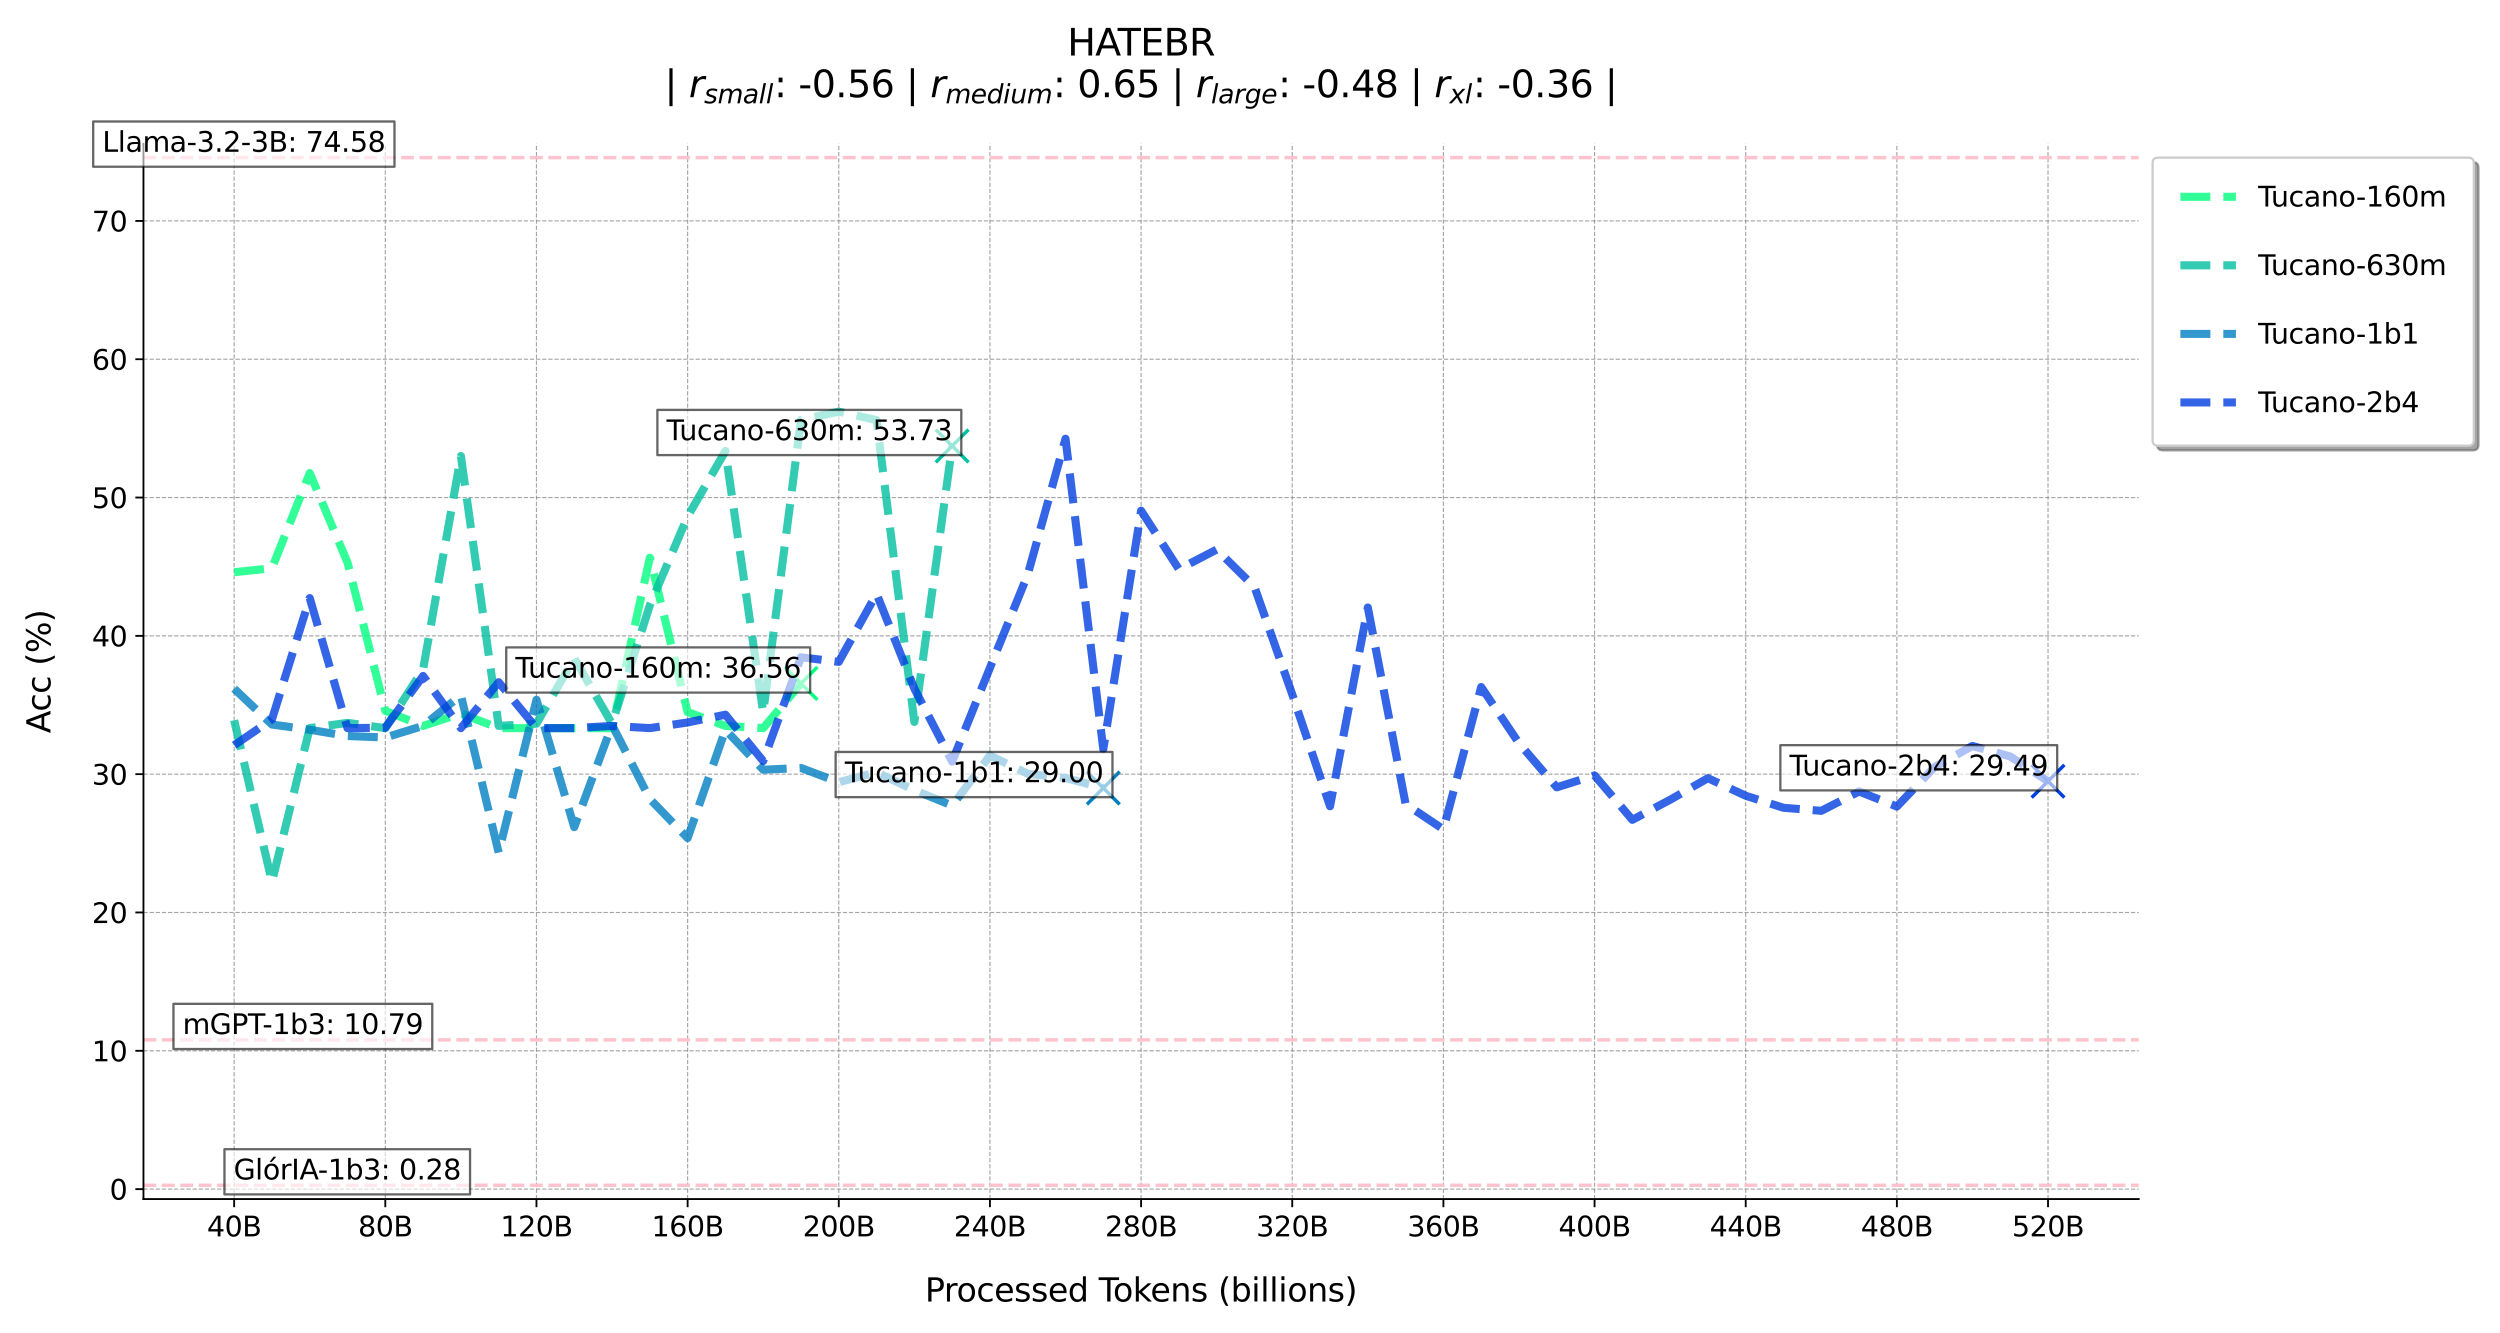 <?xml version="1.0" encoding="utf-8" standalone="no"?>
<!DOCTYPE svg PUBLIC "-//W3C//DTD SVG 1.1//EN"
  "http://www.w3.org/Graphics/SVG/1.1/DTD/svg11.dtd">
<svg xmlns:xlink="http://www.w3.org/1999/xlink" width="1080pt" height="576pt" viewBox="0 0 1080 576" xmlns="http://www.w3.org/2000/svg" version="1.1">
 <defs>
  <style type="text/css">*{stroke-linejoin: round; stroke-linecap: butt}</style>
 </defs>
 <g id="figure_1">
  <g id="patch_1">
   <path d="M 0 576 
L 1080 576 
L 1080 0 
L 0 0 
z
" style="fill: #ffffff"/>
  </g>
  <g id="axes_1">
   <g id="patch_2">
    <path d="M 61.975 518 
L 923.925 518 
L 923.925 62.096 
L 61.975 62.096 
z
" style="fill: #ffffff"/>
   </g>
   <g id="PathCollection_1">
    <defs>
     <path id="me0fe9dcc6e" d="M -7.071 7.071 
L 7.071 -7.071 
M -7.071 -7.071 
L 7.071 7.071 
" style="stroke: #00ff80; stroke-width: 1.5"/>
    </defs>
    <g clip-path="url(#p7152fc5b6a)">
     <use xlink:href="#me0fe9dcc6e" x="346.027" y="295.246" style="fill: #00ff80; stroke: #00ff80; stroke-width: 1.5"/>
    </g>
   </g>
   <g id="PathCollection_2">
    <defs>
     <path id="m8849473dfb" d="M -7.071 7.071 
L 7.071 -7.071 
M -7.071 -7.071 
L 7.071 7.071 
" style="stroke: #00bfa0; stroke-width: 1.5"/>
    </defs>
    <g clip-path="url(#p7152fc5b6a)">
     <use xlink:href="#m8849473dfb" x="411.326" y="192.653" style="fill: #00bfa0; stroke: #00bfa0; stroke-width: 1.5"/>
    </g>
   </g>
   <g id="PathCollection_3">
    <defs>
     <path id="ma179cbf3c5" d="M -7.071 7.071 
L 7.071 -7.071 
M -7.071 -7.071 
L 7.071 7.071 
" style="stroke: #007fc0; stroke-width: 1.5"/>
    </defs>
    <g clip-path="url(#p7152fc5b6a)">
     <use xlink:href="#ma179cbf3c5" x="476.625" y="340.419" style="fill: #007fc0; stroke: #007fc0; stroke-width: 1.5"/>
    </g>
   </g>
   <g id="PathCollection_4">
    <defs>
     <path id="m663d5d6d22" d="M -7.071 7.071 
L 7.071 -7.071 
M -7.071 -7.071 
L 7.071 7.071 
" style="stroke: #003fe0; stroke-width: 1.5"/>
    </defs>
    <g clip-path="url(#p7152fc5b6a)">
     <use xlink:href="#m663d5d6d22" x="884.745" y="337.491" style="fill: #003fe0; stroke: #003fe0; stroke-width: 1.5"/>
    </g>
   </g>
   <g id="matplotlib.axis_1">
    <g id="xtick_1">
     <g id="line2d_1">
      <path d="M 101.155 518 
L 101.155 62.096 
" clip-path="url(#p7152fc5b6a)" style="fill: none; stroke-dasharray: 1.85,0.8; stroke-dashoffset: 0; stroke: #808080; stroke-opacity: 0.7; stroke-width: 0.5"/>
     </g>
     <g id="line2d_2">
      <defs>
       <path id="mdc82431fba" d="M 0 0 
L 0 3.5 
" style="stroke: #000000; stroke-width: 0.8"/>
      </defs>
      <g>
       <use xlink:href="#mdc82431fba" x="101.155" y="518" style="stroke: #000000; stroke-width: 0.8"/>
      </g>
     </g>
     <g id="text_1">
      <!-- 40B -->
      <g transform="translate(89.403 534.118) scale(0.12 -0.12)">
       <defs>
        <path id="DejaVuSans-34" d="M 2419 4116 
L 825 1625 
L 2419 1625 
L 2419 4116 
z
M 2253 4666 
L 3047 4666 
L 3047 1625 
L 3713 1625 
L 3713 1100 
L 3047 1100 
L 3047 0 
L 2419 0 
L 2419 1100 
L 313 1100 
L 313 1709 
L 2253 4666 
z
" transform="scale(0.016)"/>
        <path id="DejaVuSans-30" d="M 2034 4250 
Q 1547 4250 1301 3770 
Q 1056 3291 1056 2328 
Q 1056 1369 1301 889 
Q 1547 409 2034 409 
Q 2525 409 2770 889 
Q 3016 1369 3016 2328 
Q 3016 3291 2770 3770 
Q 2525 4250 2034 4250 
z
M 2034 4750 
Q 2819 4750 3233 4129 
Q 3647 3509 3647 2328 
Q 3647 1150 3233 529 
Q 2819 -91 2034 -91 
Q 1250 -91 836 529 
Q 422 1150 422 2328 
Q 422 3509 836 4129 
Q 1250 4750 2034 4750 
z
" transform="scale(0.016)"/>
        <path id="DejaVuSans-42" d="M 1259 2228 
L 1259 519 
L 2272 519 
Q 2781 519 3026 730 
Q 3272 941 3272 1375 
Q 3272 1813 3026 2020 
Q 2781 2228 2272 2228 
L 1259 2228 
z
M 1259 4147 
L 1259 2741 
L 2194 2741 
Q 2656 2741 2882 2914 
Q 3109 3088 3109 3444 
Q 3109 3797 2882 3972 
Q 2656 4147 2194 4147 
L 1259 4147 
z
M 628 4666 
L 2241 4666 
Q 2963 4666 3353 4366 
Q 3744 4066 3744 3513 
Q 3744 3084 3544 2831 
Q 3344 2578 2956 2516 
Q 3422 2416 3680 2098 
Q 3938 1781 3938 1306 
Q 3938 681 3513 340 
Q 3088 0 2303 0 
L 628 0 
L 628 4666 
z
" transform="scale(0.016)"/>
       </defs>
       <use xlink:href="#DejaVuSans-34"/>
       <use xlink:href="#DejaVuSans-30" x="63.623"/>
       <use xlink:href="#DejaVuSans-42" x="127.246"/>
      </g>
     </g>
    </g>
    <g id="xtick_2">
     <g id="line2d_3">
      <path d="M 166.454 518 
L 166.454 62.096 
" clip-path="url(#p7152fc5b6a)" style="fill: none; stroke-dasharray: 1.85,0.8; stroke-dashoffset: 0; stroke: #808080; stroke-opacity: 0.7; stroke-width: 0.5"/>
     </g>
     <g id="line2d_4">
      <g>
       <use xlink:href="#mdc82431fba" x="166.454" y="518" style="stroke: #000000; stroke-width: 0.8"/>
      </g>
     </g>
     <g id="text_2">
      <!-- 80B -->
      <g transform="translate(154.702 534.118) scale(0.12 -0.12)">
       <defs>
        <path id="DejaVuSans-38" d="M 2034 2216 
Q 1584 2216 1326 1975 
Q 1069 1734 1069 1313 
Q 1069 891 1326 650 
Q 1584 409 2034 409 
Q 2484 409 2743 651 
Q 3003 894 3003 1313 
Q 3003 1734 2745 1975 
Q 2488 2216 2034 2216 
z
M 1403 2484 
Q 997 2584 770 2862 
Q 544 3141 544 3541 
Q 544 4100 942 4425 
Q 1341 4750 2034 4750 
Q 2731 4750 3128 4425 
Q 3525 4100 3525 3541 
Q 3525 3141 3298 2862 
Q 3072 2584 2669 2484 
Q 3125 2378 3379 2068 
Q 3634 1759 3634 1313 
Q 3634 634 3220 271 
Q 2806 -91 2034 -91 
Q 1263 -91 848 271 
Q 434 634 434 1313 
Q 434 1759 690 2068 
Q 947 2378 1403 2484 
z
M 1172 3481 
Q 1172 3119 1398 2916 
Q 1625 2713 2034 2713 
Q 2441 2713 2670 2916 
Q 2900 3119 2900 3481 
Q 2900 3844 2670 4047 
Q 2441 4250 2034 4250 
Q 1625 4250 1398 4047 
Q 1172 3844 1172 3481 
z
" transform="scale(0.016)"/>
       </defs>
       <use xlink:href="#DejaVuSans-38"/>
       <use xlink:href="#DejaVuSans-30" x="63.623"/>
       <use xlink:href="#DejaVuSans-42" x="127.246"/>
      </g>
     </g>
    </g>
    <g id="xtick_3">
     <g id="line2d_5">
      <path d="M 231.753 518 
L 231.753 62.096 
" clip-path="url(#p7152fc5b6a)" style="fill: none; stroke-dasharray: 1.85,0.8; stroke-dashoffset: 0; stroke: #808080; stroke-opacity: 0.7; stroke-width: 0.5"/>
     </g>
     <g id="line2d_6">
      <g>
       <use xlink:href="#mdc82431fba" x="231.753" y="518" style="stroke: #000000; stroke-width: 0.8"/>
      </g>
     </g>
     <g id="text_3">
      <!-- 120B -->
      <g transform="translate(216.184 534.118) scale(0.12 -0.12)">
       <defs>
        <path id="DejaVuSans-31" d="M 794 531 
L 1825 531 
L 1825 4091 
L 703 3866 
L 703 4441 
L 1819 4666 
L 2450 4666 
L 2450 531 
L 3481 531 
L 3481 0 
L 794 0 
L 794 531 
z
" transform="scale(0.016)"/>
        <path id="DejaVuSans-32" d="M 1228 531 
L 3431 531 
L 3431 0 
L 469 0 
L 469 531 
Q 828 903 1448 1529 
Q 2069 2156 2228 2338 
Q 2531 2678 2651 2914 
Q 2772 3150 2772 3378 
Q 2772 3750 2511 3984 
Q 2250 4219 1831 4219 
Q 1534 4219 1204 4116 
Q 875 4013 500 3803 
L 500 4441 
Q 881 4594 1212 4672 
Q 1544 4750 1819 4750 
Q 2544 4750 2975 4387 
Q 3406 4025 3406 3419 
Q 3406 3131 3298 2873 
Q 3191 2616 2906 2266 
Q 2828 2175 2409 1742 
Q 1991 1309 1228 531 
z
" transform="scale(0.016)"/>
       </defs>
       <use xlink:href="#DejaVuSans-31"/>
       <use xlink:href="#DejaVuSans-32" x="63.623"/>
       <use xlink:href="#DejaVuSans-30" x="127.246"/>
       <use xlink:href="#DejaVuSans-42" x="190.869"/>
      </g>
     </g>
    </g>
    <g id="xtick_4">
     <g id="line2d_7">
      <path d="M 297.052 518 
L 297.052 62.096 
" clip-path="url(#p7152fc5b6a)" style="fill: none; stroke-dasharray: 1.85,0.8; stroke-dashoffset: 0; stroke: #808080; stroke-opacity: 0.7; stroke-width: 0.5"/>
     </g>
     <g id="line2d_8">
      <g>
       <use xlink:href="#mdc82431fba" x="297.052" y="518" style="stroke: #000000; stroke-width: 0.8"/>
      </g>
     </g>
     <g id="text_4">
      <!-- 160B -->
      <g transform="translate(281.483 534.118) scale(0.12 -0.12)">
       <defs>
        <path id="DejaVuSans-36" d="M 2113 2584 
Q 1688 2584 1439 2293 
Q 1191 2003 1191 1497 
Q 1191 994 1439 701 
Q 1688 409 2113 409 
Q 2538 409 2786 701 
Q 3034 994 3034 1497 
Q 3034 2003 2786 2293 
Q 2538 2584 2113 2584 
z
M 3366 4563 
L 3366 3988 
Q 3128 4100 2886 4159 
Q 2644 4219 2406 4219 
Q 1781 4219 1451 3797 
Q 1122 3375 1075 2522 
Q 1259 2794 1537 2939 
Q 1816 3084 2150 3084 
Q 2853 3084 3261 2657 
Q 3669 2231 3669 1497 
Q 3669 778 3244 343 
Q 2819 -91 2113 -91 
Q 1303 -91 875 529 
Q 447 1150 447 2328 
Q 447 3434 972 4092 
Q 1497 4750 2381 4750 
Q 2619 4750 2861 4703 
Q 3103 4656 3366 4563 
z
" transform="scale(0.016)"/>
       </defs>
       <use xlink:href="#DejaVuSans-31"/>
       <use xlink:href="#DejaVuSans-36" x="63.623"/>
       <use xlink:href="#DejaVuSans-30" x="127.246"/>
       <use xlink:href="#DejaVuSans-42" x="190.869"/>
      </g>
     </g>
    </g>
    <g id="xtick_5">
     <g id="line2d_9">
      <path d="M 362.352 518 
L 362.352 62.096 
" clip-path="url(#p7152fc5b6a)" style="fill: none; stroke-dasharray: 1.85,0.8; stroke-dashoffset: 0; stroke: #808080; stroke-opacity: 0.7; stroke-width: 0.5"/>
     </g>
     <g id="line2d_10">
      <g>
       <use xlink:href="#mdc82431fba" x="362.352" y="518" style="stroke: #000000; stroke-width: 0.8"/>
      </g>
     </g>
     <g id="text_5">
      <!-- 200B -->
      <g transform="translate(346.782 534.118) scale(0.12 -0.12)">
       <use xlink:href="#DejaVuSans-32"/>
       <use xlink:href="#DejaVuSans-30" x="63.623"/>
       <use xlink:href="#DejaVuSans-30" x="127.246"/>
       <use xlink:href="#DejaVuSans-42" x="190.869"/>
      </g>
     </g>
    </g>
    <g id="xtick_6">
     <g id="line2d_11">
      <path d="M 427.651 518 
L 427.651 62.096 
" clip-path="url(#p7152fc5b6a)" style="fill: none; stroke-dasharray: 1.85,0.8; stroke-dashoffset: 0; stroke: #808080; stroke-opacity: 0.7; stroke-width: 0.5"/>
     </g>
     <g id="line2d_12">
      <g>
       <use xlink:href="#mdc82431fba" x="427.651" y="518" style="stroke: #000000; stroke-width: 0.8"/>
      </g>
     </g>
     <g id="text_6">
      <!-- 240B -->
      <g transform="translate(412.082 534.118) scale(0.12 -0.12)">
       <use xlink:href="#DejaVuSans-32"/>
       <use xlink:href="#DejaVuSans-34" x="63.623"/>
       <use xlink:href="#DejaVuSans-30" x="127.246"/>
       <use xlink:href="#DejaVuSans-42" x="190.869"/>
      </g>
     </g>
    </g>
    <g id="xtick_7">
     <g id="line2d_13">
      <path d="M 492.95 518 
L 492.95 62.096 
" clip-path="url(#p7152fc5b6a)" style="fill: none; stroke-dasharray: 1.85,0.8; stroke-dashoffset: 0; stroke: #808080; stroke-opacity: 0.7; stroke-width: 0.5"/>
     </g>
     <g id="line2d_14">
      <g>
       <use xlink:href="#mdc82431fba" x="492.95" y="518" style="stroke: #000000; stroke-width: 0.8"/>
      </g>
     </g>
     <g id="text_7">
      <!-- 280B -->
      <g transform="translate(477.381 534.118) scale(0.12 -0.12)">
       <use xlink:href="#DejaVuSans-32"/>
       <use xlink:href="#DejaVuSans-38" x="63.623"/>
       <use xlink:href="#DejaVuSans-30" x="127.246"/>
       <use xlink:href="#DejaVuSans-42" x="190.869"/>
      </g>
     </g>
    </g>
    <g id="xtick_8">
     <g id="line2d_15">
      <path d="M 558.249 518 
L 558.249 62.096 
" clip-path="url(#p7152fc5b6a)" style="fill: none; stroke-dasharray: 1.85,0.8; stroke-dashoffset: 0; stroke: #808080; stroke-opacity: 0.7; stroke-width: 0.5"/>
     </g>
     <g id="line2d_16">
      <g>
       <use xlink:href="#mdc82431fba" x="558.249" y="518" style="stroke: #000000; stroke-width: 0.8"/>
      </g>
     </g>
     <g id="text_8">
      <!-- 320B -->
      <g transform="translate(542.68 534.118) scale(0.12 -0.12)">
       <defs>
        <path id="DejaVuSans-33" d="M 2597 2516 
Q 3050 2419 3304 2112 
Q 3559 1806 3559 1356 
Q 3559 666 3084 287 
Q 2609 -91 1734 -91 
Q 1441 -91 1130 -33 
Q 819 25 488 141 
L 488 750 
Q 750 597 1062 519 
Q 1375 441 1716 441 
Q 2309 441 2620 675 
Q 2931 909 2931 1356 
Q 2931 1769 2642 2001 
Q 2353 2234 1838 2234 
L 1294 2234 
L 1294 2753 
L 1863 2753 
Q 2328 2753 2575 2939 
Q 2822 3125 2822 3475 
Q 2822 3834 2567 4026 
Q 2313 4219 1838 4219 
Q 1578 4219 1281 4162 
Q 984 4106 628 3988 
L 628 4550 
Q 988 4650 1302 4700 
Q 1616 4750 1894 4750 
Q 2613 4750 3031 4423 
Q 3450 4097 3450 3541 
Q 3450 3153 3228 2886 
Q 3006 2619 2597 2516 
z
" transform="scale(0.016)"/>
       </defs>
       <use xlink:href="#DejaVuSans-33"/>
       <use xlink:href="#DejaVuSans-32" x="63.623"/>
       <use xlink:href="#DejaVuSans-30" x="127.246"/>
       <use xlink:href="#DejaVuSans-42" x="190.869"/>
      </g>
     </g>
    </g>
    <g id="xtick_9">
     <g id="line2d_17">
      <path d="M 623.548 518 
L 623.548 62.096 
" clip-path="url(#p7152fc5b6a)" style="fill: none; stroke-dasharray: 1.85,0.8; stroke-dashoffset: 0; stroke: #808080; stroke-opacity: 0.7; stroke-width: 0.5"/>
     </g>
     <g id="line2d_18">
      <g>
       <use xlink:href="#mdc82431fba" x="623.548" y="518" style="stroke: #000000; stroke-width: 0.8"/>
      </g>
     </g>
     <g id="text_9">
      <!-- 360B -->
      <g transform="translate(607.979 534.118) scale(0.12 -0.12)">
       <use xlink:href="#DejaVuSans-33"/>
       <use xlink:href="#DejaVuSans-36" x="63.623"/>
       <use xlink:href="#DejaVuSans-30" x="127.246"/>
       <use xlink:href="#DejaVuSans-42" x="190.869"/>
      </g>
     </g>
    </g>
    <g id="xtick_10">
     <g id="line2d_19">
      <path d="M 688.848 518 
L 688.848 62.096 
" clip-path="url(#p7152fc5b6a)" style="fill: none; stroke-dasharray: 1.85,0.8; stroke-dashoffset: 0; stroke: #808080; stroke-opacity: 0.7; stroke-width: 0.5"/>
     </g>
     <g id="line2d_20">
      <g>
       <use xlink:href="#mdc82431fba" x="688.848" y="518" style="stroke: #000000; stroke-width: 0.8"/>
      </g>
     </g>
     <g id="text_10">
      <!-- 400B -->
      <g transform="translate(673.279 534.118) scale(0.12 -0.12)">
       <use xlink:href="#DejaVuSans-34"/>
       <use xlink:href="#DejaVuSans-30" x="63.623"/>
       <use xlink:href="#DejaVuSans-30" x="127.246"/>
       <use xlink:href="#DejaVuSans-42" x="190.869"/>
      </g>
     </g>
    </g>
    <g id="xtick_11">
     <g id="line2d_21">
      <path d="M 754.147 518 
L 754.147 62.096 
" clip-path="url(#p7152fc5b6a)" style="fill: none; stroke-dasharray: 1.85,0.8; stroke-dashoffset: 0; stroke: #808080; stroke-opacity: 0.7; stroke-width: 0.5"/>
     </g>
     <g id="line2d_22">
      <g>
       <use xlink:href="#mdc82431fba" x="754.147" y="518" style="stroke: #000000; stroke-width: 0.8"/>
      </g>
     </g>
     <g id="text_11">
      <!-- 440B -->
      <g transform="translate(738.578 534.118) scale(0.12 -0.12)">
       <use xlink:href="#DejaVuSans-34"/>
       <use xlink:href="#DejaVuSans-34" x="63.623"/>
       <use xlink:href="#DejaVuSans-30" x="127.246"/>
       <use xlink:href="#DejaVuSans-42" x="190.869"/>
      </g>
     </g>
    </g>
    <g id="xtick_12">
     <g id="line2d_23">
      <path d="M 819.446 518 
L 819.446 62.096 
" clip-path="url(#p7152fc5b6a)" style="fill: none; stroke-dasharray: 1.85,0.8; stroke-dashoffset: 0; stroke: #808080; stroke-opacity: 0.7; stroke-width: 0.5"/>
     </g>
     <g id="line2d_24">
      <g>
       <use xlink:href="#mdc82431fba" x="819.446" y="518" style="stroke: #000000; stroke-width: 0.8"/>
      </g>
     </g>
     <g id="text_12">
      <!-- 480B -->
      <g transform="translate(803.877 534.118) scale(0.12 -0.12)">
       <use xlink:href="#DejaVuSans-34"/>
       <use xlink:href="#DejaVuSans-38" x="63.623"/>
       <use xlink:href="#DejaVuSans-30" x="127.246"/>
       <use xlink:href="#DejaVuSans-42" x="190.869"/>
      </g>
     </g>
    </g>
    <g id="xtick_13">
     <g id="line2d_25">
      <path d="M 884.745 518 
L 884.745 62.096 
" clip-path="url(#p7152fc5b6a)" style="fill: none; stroke-dasharray: 1.85,0.8; stroke-dashoffset: 0; stroke: #808080; stroke-opacity: 0.7; stroke-width: 0.5"/>
     </g>
     <g id="line2d_26">
      <g>
       <use xlink:href="#mdc82431fba" x="884.745" y="518" style="stroke: #000000; stroke-width: 0.8"/>
      </g>
     </g>
     <g id="text_13">
      <!-- 520B -->
      <g transform="translate(869.176 534.118) scale(0.12 -0.12)">
       <defs>
        <path id="DejaVuSans-35" d="M 691 4666 
L 3169 4666 
L 3169 4134 
L 1269 4134 
L 1269 2991 
Q 1406 3038 1543 3061 
Q 1681 3084 1819 3084 
Q 2600 3084 3056 2656 
Q 3513 2228 3513 1497 
Q 3513 744 3044 326 
Q 2575 -91 1722 -91 
Q 1428 -91 1123 -41 
Q 819 9 494 109 
L 494 744 
Q 775 591 1075 516 
Q 1375 441 1709 441 
Q 2250 441 2565 725 
Q 2881 1009 2881 1497 
Q 2881 1984 2565 2268 
Q 2250 2553 1709 2553 
Q 1456 2553 1204 2497 
Q 953 2441 691 2322 
L 691 4666 
z
" transform="scale(0.016)"/>
       </defs>
       <use xlink:href="#DejaVuSans-35"/>
       <use xlink:href="#DejaVuSans-32" x="63.623"/>
       <use xlink:href="#DejaVuSans-30" x="127.246"/>
       <use xlink:href="#DejaVuSans-42" x="190.869"/>
      </g>
     </g>
    </g>
    <g id="text_14">
     <!-- Processed Tokens (billions) -->
     <g transform="translate(399.59 562.252) scale(0.14 -0.14)">
      <defs>
       <path id="DejaVuSans-50" d="M 1259 4147 
L 1259 2394 
L 2053 2394 
Q 2494 2394 2734 2622 
Q 2975 2850 2975 3272 
Q 2975 3691 2734 3919 
Q 2494 4147 2053 4147 
L 1259 4147 
z
M 628 4666 
L 2053 4666 
Q 2838 4666 3239 4311 
Q 3641 3956 3641 3272 
Q 3641 2581 3239 2228 
Q 2838 1875 2053 1875 
L 1259 1875 
L 1259 0 
L 628 0 
L 628 4666 
z
" transform="scale(0.016)"/>
       <path id="DejaVuSans-72" d="M 2631 2963 
Q 2534 3019 2420 3045 
Q 2306 3072 2169 3072 
Q 1681 3072 1420 2755 
Q 1159 2438 1159 1844 
L 1159 0 
L 581 0 
L 581 3500 
L 1159 3500 
L 1159 2956 
Q 1341 3275 1631 3429 
Q 1922 3584 2338 3584 
Q 2397 3584 2469 3576 
Q 2541 3569 2628 3553 
L 2631 2963 
z
" transform="scale(0.016)"/>
       <path id="DejaVuSans-6f" d="M 1959 3097 
Q 1497 3097 1228 2736 
Q 959 2375 959 1747 
Q 959 1119 1226 758 
Q 1494 397 1959 397 
Q 2419 397 2687 759 
Q 2956 1122 2956 1747 
Q 2956 2369 2687 2733 
Q 2419 3097 1959 3097 
z
M 1959 3584 
Q 2709 3584 3137 3096 
Q 3566 2609 3566 1747 
Q 3566 888 3137 398 
Q 2709 -91 1959 -91 
Q 1206 -91 779 398 
Q 353 888 353 1747 
Q 353 2609 779 3096 
Q 1206 3584 1959 3584 
z
" transform="scale(0.016)"/>
       <path id="DejaVuSans-63" d="M 3122 3366 
L 3122 2828 
Q 2878 2963 2633 3030 
Q 2388 3097 2138 3097 
Q 1578 3097 1268 2742 
Q 959 2388 959 1747 
Q 959 1106 1268 751 
Q 1578 397 2138 397 
Q 2388 397 2633 464 
Q 2878 531 3122 666 
L 3122 134 
Q 2881 22 2623 -34 
Q 2366 -91 2075 -91 
Q 1284 -91 818 406 
Q 353 903 353 1747 
Q 353 2603 823 3093 
Q 1294 3584 2113 3584 
Q 2378 3584 2631 3529 
Q 2884 3475 3122 3366 
z
" transform="scale(0.016)"/>
       <path id="DejaVuSans-65" d="M 3597 1894 
L 3597 1613 
L 953 1613 
Q 991 1019 1311 708 
Q 1631 397 2203 397 
Q 2534 397 2845 478 
Q 3156 559 3463 722 
L 3463 178 
Q 3153 47 2828 -22 
Q 2503 -91 2169 -91 
Q 1331 -91 842 396 
Q 353 884 353 1716 
Q 353 2575 817 3079 
Q 1281 3584 2069 3584 
Q 2775 3584 3186 3129 
Q 3597 2675 3597 1894 
z
M 3022 2063 
Q 3016 2534 2758 2815 
Q 2500 3097 2075 3097 
Q 1594 3097 1305 2825 
Q 1016 2553 972 2059 
L 3022 2063 
z
" transform="scale(0.016)"/>
       <path id="DejaVuSans-73" d="M 2834 3397 
L 2834 2853 
Q 2591 2978 2328 3040 
Q 2066 3103 1784 3103 
Q 1356 3103 1142 2972 
Q 928 2841 928 2578 
Q 928 2378 1081 2264 
Q 1234 2150 1697 2047 
L 1894 2003 
Q 2506 1872 2764 1633 
Q 3022 1394 3022 966 
Q 3022 478 2636 193 
Q 2250 -91 1575 -91 
Q 1294 -91 989 -36 
Q 684 19 347 128 
L 347 722 
Q 666 556 975 473 
Q 1284 391 1588 391 
Q 1994 391 2212 530 
Q 2431 669 2431 922 
Q 2431 1156 2273 1281 
Q 2116 1406 1581 1522 
L 1381 1569 
Q 847 1681 609 1914 
Q 372 2147 372 2553 
Q 372 3047 722 3315 
Q 1072 3584 1716 3584 
Q 2034 3584 2315 3537 
Q 2597 3491 2834 3397 
z
" transform="scale(0.016)"/>
       <path id="DejaVuSans-64" d="M 2906 2969 
L 2906 4863 
L 3481 4863 
L 3481 0 
L 2906 0 
L 2906 525 
Q 2725 213 2448 61 
Q 2172 -91 1784 -91 
Q 1150 -91 751 415 
Q 353 922 353 1747 
Q 353 2572 751 3078 
Q 1150 3584 1784 3584 
Q 2172 3584 2448 3432 
Q 2725 3281 2906 2969 
z
M 947 1747 
Q 947 1113 1208 752 
Q 1469 391 1925 391 
Q 2381 391 2643 752 
Q 2906 1113 2906 1747 
Q 2906 2381 2643 2742 
Q 2381 3103 1925 3103 
Q 1469 3103 1208 2742 
Q 947 2381 947 1747 
z
" transform="scale(0.016)"/>
       <path id="DejaVuSans-20" transform="scale(0.016)"/>
       <path id="DejaVuSans-54" d="M -19 4666 
L 3928 4666 
L 3928 4134 
L 2272 4134 
L 2272 0 
L 1638 0 
L 1638 4134 
L -19 4134 
L -19 4666 
z
" transform="scale(0.016)"/>
       <path id="DejaVuSans-6b" d="M 581 4863 
L 1159 4863 
L 1159 1991 
L 2875 3500 
L 3609 3500 
L 1753 1863 
L 3688 0 
L 2938 0 
L 1159 1709 
L 1159 0 
L 581 0 
L 581 4863 
z
" transform="scale(0.016)"/>
       <path id="DejaVuSans-6e" d="M 3513 2113 
L 3513 0 
L 2938 0 
L 2938 2094 
Q 2938 2591 2744 2837 
Q 2550 3084 2163 3084 
Q 1697 3084 1428 2787 
Q 1159 2491 1159 1978 
L 1159 0 
L 581 0 
L 581 3500 
L 1159 3500 
L 1159 2956 
Q 1366 3272 1645 3428 
Q 1925 3584 2291 3584 
Q 2894 3584 3203 3211 
Q 3513 2838 3513 2113 
z
" transform="scale(0.016)"/>
       <path id="DejaVuSans-28" d="M 1984 4856 
Q 1566 4138 1362 3434 
Q 1159 2731 1159 2009 
Q 1159 1288 1364 580 
Q 1569 -128 1984 -844 
L 1484 -844 
Q 1016 -109 783 600 
Q 550 1309 550 2009 
Q 550 2706 781 3412 
Q 1013 4119 1484 4856 
L 1984 4856 
z
" transform="scale(0.016)"/>
       <path id="DejaVuSans-62" d="M 3116 1747 
Q 3116 2381 2855 2742 
Q 2594 3103 2138 3103 
Q 1681 3103 1420 2742 
Q 1159 2381 1159 1747 
Q 1159 1113 1420 752 
Q 1681 391 2138 391 
Q 2594 391 2855 752 
Q 3116 1113 3116 1747 
z
M 1159 2969 
Q 1341 3281 1617 3432 
Q 1894 3584 2278 3584 
Q 2916 3584 3314 3078 
Q 3713 2572 3713 1747 
Q 3713 922 3314 415 
Q 2916 -91 2278 -91 
Q 1894 -91 1617 61 
Q 1341 213 1159 525 
L 1159 0 
L 581 0 
L 581 4863 
L 1159 4863 
L 1159 2969 
z
" transform="scale(0.016)"/>
       <path id="DejaVuSans-69" d="M 603 3500 
L 1178 3500 
L 1178 0 
L 603 0 
L 603 3500 
z
M 603 4863 
L 1178 4863 
L 1178 4134 
L 603 4134 
L 603 4863 
z
" transform="scale(0.016)"/>
       <path id="DejaVuSans-6c" d="M 603 4863 
L 1178 4863 
L 1178 0 
L 603 0 
L 603 4863 
z
" transform="scale(0.016)"/>
       <path id="DejaVuSans-29" d="M 513 4856 
L 1013 4856 
Q 1481 4119 1714 3412 
Q 1947 2706 1947 2009 
Q 1947 1309 1714 600 
Q 1481 -109 1013 -844 
L 513 -844 
Q 928 -128 1133 580 
Q 1338 1288 1338 2009 
Q 1338 2731 1133 3434 
Q 928 4138 513 4856 
z
" transform="scale(0.016)"/>
      </defs>
      <use xlink:href="#DejaVuSans-50"/>
      <use xlink:href="#DejaVuSans-72" x="58.553"/>
      <use xlink:href="#DejaVuSans-6f" x="97.416"/>
      <use xlink:href="#DejaVuSans-63" x="158.598"/>
      <use xlink:href="#DejaVuSans-65" x="213.578"/>
      <use xlink:href="#DejaVuSans-73" x="275.102"/>
      <use xlink:href="#DejaVuSans-73" x="327.201"/>
      <use xlink:href="#DejaVuSans-65" x="379.301"/>
      <use xlink:href="#DejaVuSans-64" x="440.824"/>
      <use xlink:href="#DejaVuSans-20" x="504.301"/>
      <use xlink:href="#DejaVuSans-54" x="536.088"/>
      <use xlink:href="#DejaVuSans-6f" x="580.172"/>
      <use xlink:href="#DejaVuSans-6b" x="641.354"/>
      <use xlink:href="#DejaVuSans-65" x="695.639"/>
      <use xlink:href="#DejaVuSans-6e" x="757.162"/>
      <use xlink:href="#DejaVuSans-73" x="820.541"/>
      <use xlink:href="#DejaVuSans-20" x="872.641"/>
      <use xlink:href="#DejaVuSans-28" x="904.428"/>
      <use xlink:href="#DejaVuSans-62" x="943.441"/>
      <use xlink:href="#DejaVuSans-69" x="1006.918"/>
      <use xlink:href="#DejaVuSans-6c" x="1034.701"/>
      <use xlink:href="#DejaVuSans-6c" x="1062.484"/>
      <use xlink:href="#DejaVuSans-69" x="1090.268"/>
      <use xlink:href="#DejaVuSans-6f" x="1118.051"/>
      <use xlink:href="#DejaVuSans-6e" x="1179.232"/>
      <use xlink:href="#DejaVuSans-73" x="1242.611"/>
      <use xlink:href="#DejaVuSans-29" x="1294.711"/>
     </g>
    </g>
   </g>
   <g id="matplotlib.axis_2">
    <g id="ytick_1">
     <g id="line2d_27">
      <path d="M 61.975 513.698 
L 923.925 513.698 
" clip-path="url(#p7152fc5b6a)" style="fill: none; stroke-dasharray: 1.85,0.8; stroke-dashoffset: 0; stroke: #808080; stroke-opacity: 0.7; stroke-width: 0.5"/>
     </g>
     <g id="line2d_28">
      <defs>
       <path id="m15b651b840" d="M 0 0 
L -3.5 0 
" style="stroke: #000000; stroke-width: 0.8"/>
      </defs>
      <g>
       <use xlink:href="#m15b651b840" x="61.975" y="513.698" style="stroke: #000000; stroke-width: 0.8"/>
      </g>
     </g>
     <g id="text_15">
      <!-- 0 -->
      <g transform="translate(47.34 518.257) scale(0.12 -0.12)">
       <use xlink:href="#DejaVuSans-30"/>
      </g>
     </g>
    </g>
    <g id="ytick_2">
     <g id="line2d_29">
      <path d="M 61.975 453.946 
L 923.925 453.946 
" clip-path="url(#p7152fc5b6a)" style="fill: none; stroke-dasharray: 1.85,0.8; stroke-dashoffset: 0; stroke: #808080; stroke-opacity: 0.7; stroke-width: 0.5"/>
     </g>
     <g id="line2d_30">
      <g>
       <use xlink:href="#m15b651b840" x="61.975" y="453.946" style="stroke: #000000; stroke-width: 0.8"/>
      </g>
     </g>
     <g id="text_16">
      <!-- 10 -->
      <g transform="translate(39.705 458.505) scale(0.12 -0.12)">
       <use xlink:href="#DejaVuSans-31"/>
       <use xlink:href="#DejaVuSans-30" x="63.623"/>
      </g>
     </g>
    </g>
    <g id="ytick_3">
     <g id="line2d_31">
      <path d="M 61.975 394.195 
L 923.925 394.195 
" clip-path="url(#p7152fc5b6a)" style="fill: none; stroke-dasharray: 1.85,0.8; stroke-dashoffset: 0; stroke: #808080; stroke-opacity: 0.7; stroke-width: 0.5"/>
     </g>
     <g id="line2d_32">
      <g>
       <use xlink:href="#m15b651b840" x="61.975" y="394.195" style="stroke: #000000; stroke-width: 0.8"/>
      </g>
     </g>
     <g id="text_17">
      <!-- 20 -->
      <g transform="translate(39.705 398.754) scale(0.12 -0.12)">
       <use xlink:href="#DejaVuSans-32"/>
       <use xlink:href="#DejaVuSans-30" x="63.623"/>
      </g>
     </g>
    </g>
    <g id="ytick_4">
     <g id="line2d_33">
      <path d="M 61.975 334.443 
L 923.925 334.443 
" clip-path="url(#p7152fc5b6a)" style="fill: none; stroke-dasharray: 1.85,0.8; stroke-dashoffset: 0; stroke: #808080; stroke-opacity: 0.7; stroke-width: 0.5"/>
     </g>
     <g id="line2d_34">
      <g>
       <use xlink:href="#m15b651b840" x="61.975" y="334.443" style="stroke: #000000; stroke-width: 0.8"/>
      </g>
     </g>
     <g id="text_18">
      <!-- 30 -->
      <g transform="translate(39.705 339.002) scale(0.12 -0.12)">
       <use xlink:href="#DejaVuSans-33"/>
       <use xlink:href="#DejaVuSans-30" x="63.623"/>
      </g>
     </g>
    </g>
    <g id="ytick_5">
     <g id="line2d_35">
      <path d="M 61.975 274.692 
L 923.925 274.692 
" clip-path="url(#p7152fc5b6a)" style="fill: none; stroke-dasharray: 1.85,0.8; stroke-dashoffset: 0; stroke: #808080; stroke-opacity: 0.7; stroke-width: 0.5"/>
     </g>
     <g id="line2d_36">
      <g>
       <use xlink:href="#m15b651b840" x="61.975" y="274.692" style="stroke: #000000; stroke-width: 0.8"/>
      </g>
     </g>
     <g id="text_19">
      <!-- 40 -->
      <g transform="translate(39.705 279.251) scale(0.12 -0.12)">
       <use xlink:href="#DejaVuSans-34"/>
       <use xlink:href="#DejaVuSans-30" x="63.623"/>
      </g>
     </g>
    </g>
    <g id="ytick_6">
     <g id="line2d_37">
      <path d="M 61.975 214.94 
L 923.925 214.94 
" clip-path="url(#p7152fc5b6a)" style="fill: none; stroke-dasharray: 1.85,0.8; stroke-dashoffset: 0; stroke: #808080; stroke-opacity: 0.7; stroke-width: 0.5"/>
     </g>
     <g id="line2d_38">
      <g>
       <use xlink:href="#m15b651b840" x="61.975" y="214.94" style="stroke: #000000; stroke-width: 0.8"/>
      </g>
     </g>
     <g id="text_20">
      <!-- 50 -->
      <g transform="translate(39.705 219.499) scale(0.12 -0.12)">
       <use xlink:href="#DejaVuSans-35"/>
       <use xlink:href="#DejaVuSans-30" x="63.623"/>
      </g>
     </g>
    </g>
    <g id="ytick_7">
     <g id="line2d_39">
      <path d="M 61.975 155.189 
L 923.925 155.189 
" clip-path="url(#p7152fc5b6a)" style="fill: none; stroke-dasharray: 1.85,0.8; stroke-dashoffset: 0; stroke: #808080; stroke-opacity: 0.7; stroke-width: 0.5"/>
     </g>
     <g id="line2d_40">
      <g>
       <use xlink:href="#m15b651b840" x="61.975" y="155.189" style="stroke: #000000; stroke-width: 0.8"/>
      </g>
     </g>
     <g id="text_21">
      <!-- 60 -->
      <g transform="translate(39.705 159.748) scale(0.12 -0.12)">
       <use xlink:href="#DejaVuSans-36"/>
       <use xlink:href="#DejaVuSans-30" x="63.623"/>
      </g>
     </g>
    </g>
    <g id="ytick_8">
     <g id="line2d_41">
      <path d="M 61.975 95.437 
L 923.925 95.437 
" clip-path="url(#p7152fc5b6a)" style="fill: none; stroke-dasharray: 1.85,0.8; stroke-dashoffset: 0; stroke: #808080; stroke-opacity: 0.7; stroke-width: 0.5"/>
     </g>
     <g id="line2d_42">
      <g>
       <use xlink:href="#m15b651b840" x="61.975" y="95.437" style="stroke: #000000; stroke-width: 0.8"/>
      </g>
     </g>
     <g id="text_22">
      <!-- 70 -->
      <g transform="translate(39.705 99.996) scale(0.12 -0.12)">
       <defs>
        <path id="DejaVuSans-37" d="M 525 4666 
L 3525 4666 
L 3525 4397 
L 1831 0 
L 1172 0 
L 2766 4134 
L 525 4134 
L 525 4666 
z
" transform="scale(0.016)"/>
       </defs>
       <use xlink:href="#DejaVuSans-37"/>
       <use xlink:href="#DejaVuSans-30" x="63.623"/>
      </g>
     </g>
    </g>
    <g id="text_23">
     <!-- Acc (%) -->
     <g transform="translate(21.793 316.75) rotate(-90) scale(0.14 -0.14)">
      <defs>
       <path id="DejaVuSans-41" d="M 2188 4044 
L 1331 1722 
L 3047 1722 
L 2188 4044 
z
M 1831 4666 
L 2547 4666 
L 4325 0 
L 3669 0 
L 3244 1197 
L 1141 1197 
L 716 0 
L 50 0 
L 1831 4666 
z
" transform="scale(0.016)"/>
       <path id="DejaVuSans-25" d="M 4653 2053 
Q 4381 2053 4226 1822 
Q 4072 1591 4072 1178 
Q 4072 772 4226 539 
Q 4381 306 4653 306 
Q 4919 306 5073 539 
Q 5228 772 5228 1178 
Q 5228 1588 5073 1820 
Q 4919 2053 4653 2053 
z
M 4653 2450 
Q 5147 2450 5437 2106 
Q 5728 1763 5728 1178 
Q 5728 594 5436 251 
Q 5144 -91 4653 -91 
Q 4153 -91 3862 251 
Q 3572 594 3572 1178 
Q 3572 1766 3864 2108 
Q 4156 2450 4653 2450 
z
M 1428 4353 
Q 1159 4353 1004 4120 
Q 850 3888 850 3481 
Q 850 3069 1003 2837 
Q 1156 2606 1428 2606 
Q 1700 2606 1854 2837 
Q 2009 3069 2009 3481 
Q 2009 3884 1853 4118 
Q 1697 4353 1428 4353 
z
M 4250 4750 
L 4750 4750 
L 1831 -91 
L 1331 -91 
L 4250 4750 
z
M 1428 4750 
Q 1922 4750 2215 4408 
Q 2509 4066 2509 3481 
Q 2509 2891 2217 2550 
Q 1925 2209 1428 2209 
Q 931 2209 642 2551 
Q 353 2894 353 3481 
Q 353 4063 643 4406 
Q 934 4750 1428 4750 
z
" transform="scale(0.016)"/>
      </defs>
      <use xlink:href="#DejaVuSans-41"/>
      <use xlink:href="#DejaVuSans-63" x="66.658"/>
      <use xlink:href="#DejaVuSans-63" x="121.639"/>
      <use xlink:href="#DejaVuSans-20" x="176.619"/>
      <use xlink:href="#DejaVuSans-28" x="208.406"/>
      <use xlink:href="#DejaVuSans-25" x="247.42"/>
      <use xlink:href="#DejaVuSans-29" x="342.439"/>
     </g>
    </g>
   </g>
   <g id="line2d_43">
    <path d="M 101.155 247.206 
L 117.479 245.473 
L 133.804 204.364 
L 150.129 243.024 
L 166.454 307.077 
L 182.779 313.59 
L 199.103 308.212 
L 215.428 314.546 
L 231.753 314.546 
L 248.078 314.546 
L 264.403 314.546 
L 280.727 240.932 
L 297.052 307.615 
L 313.377 313.59 
L 329.702 314.546 
L 346.027 295.246 
" clip-path="url(#p7152fc5b6a)" style="fill: none; stroke-dasharray: 12.95,5.6; stroke-dashoffset: 0; stroke: #00ff80; stroke-opacity: 0.8; stroke-width: 3.5"/>
   </g>
   <g id="line2d_44">
    <path d="M 101.155 311.14 
L 117.479 380.99 
L 133.804 314.546 
L 150.129 312.276 
L 166.454 314.546 
L 182.779 289.152 
L 199.103 197.015 
L 215.428 313.59 
L 231.753 312.634 
L 248.078 284.372 
L 264.403 312.634 
L 280.727 261.487 
L 297.052 223.126 
L 313.377 194.864 
L 329.702 307.794 
L 346.027 181.36 
L 362.352 177.835 
L 378.676 181.48 
L 395.001 311.857 
L 411.326 192.653 
" clip-path="url(#p7152fc5b6a)" style="fill: none; stroke-dasharray: 12.95,5.6; stroke-dashoffset: 0; stroke: #00bfa0; stroke-opacity: 0.8; stroke-width: 3.5"/>
   </g>
   <g id="line2d_45">
    <path d="M 101.155 297.517 
L 117.479 312.993 
L 133.804 315.263 
L 150.129 317.952 
L 166.454 318.609 
L 182.779 313.59 
L 199.103 300.325 
L 215.428 368.322 
L 231.753 302.297 
L 248.078 357.328 
L 264.403 313.172 
L 280.727 345.139 
L 297.052 362.049 
L 313.377 315.263 
L 329.702 332.531 
L 346.027 331.755 
L 362.352 337.909 
L 378.676 333.607 
L 395.001 341.375 
L 411.326 348.007 
L 427.651 326.377 
L 443.976 334.264 
L 460.3 336.116 
L 476.625 340.419 
" clip-path="url(#p7152fc5b6a)" style="fill: none; stroke-dasharray: 12.95,5.6; stroke-dashoffset: 0; stroke: #007fc0; stroke-opacity: 0.8; stroke-width: 3.5"/>
   </g>
   <g id="line2d_46">
    <path d="M 101.155 321.955 
L 117.479 310.782 
L 133.804 258.38 
L 150.129 314.546 
L 166.454 314.367 
L 182.779 292.02 
L 199.103 314.546 
L 215.428 294.709 
L 231.753 314.546 
L 248.078 314.546 
L 264.403 313.59 
L 280.727 314.546 
L 297.052 312.096 
L 313.377 308.75 
L 329.702 328.767 
L 346.027 283.953 
L 362.352 285.925 
L 378.676 256.527 
L 395.001 297.457 
L 411.326 329.006 
L 427.651 288.494 
L 443.976 248.222 
L 460.3 189.546 
L 476.625 323.628 
L 492.95 220.617 
L 509.275 245.892 
L 525.6 237.407 
L 541.924 253.54 
L 558.249 299.967 
L 574.574 348.306 
L 590.899 262.443 
L 607.224 347.35 
L 623.548 358.284 
L 639.873 296.8 
L 656.198 321.059 
L 672.523 340.12 
L 688.848 334.981 
L 705.173 354.161 
L 721.497 345.497 
L 737.822 336.176 
L 754.147 343.765 
L 770.472 348.963 
L 786.797 350.278 
L 803.121 341.912 
L 819.446 348.425 
L 835.771 331.336 
L 852.096 322.254 
L 868.421 326.795 
L 884.745 337.491 
" clip-path="url(#p7152fc5b6a)" style="fill: none; stroke-dasharray: 12.95,5.6; stroke-dashoffset: 0; stroke: #003fe0; stroke-opacity: 0.8; stroke-width: 3.5"/>
   </g>
   <g id="line2d_47">
    <path d="M 61.975 68.071 
L 923.925 68.071 
" clip-path="url(#p7152fc5b6a)" style="fill: none; stroke-dasharray: 5.55,2.4; stroke-dashoffset: 0; stroke: #ffc0cb; stroke-opacity: 0.95; stroke-width: 1.5"/>
   </g>
   <g id="line2d_48">
    <path d="M 61.975 449.226 
L 923.925 449.226 
" clip-path="url(#p7152fc5b6a)" style="fill: none; stroke-dasharray: 5.55,2.4; stroke-dashoffset: 0; stroke: #ffc0cb; stroke-opacity: 0.95; stroke-width: 1.5"/>
   </g>
   <g id="line2d_49">
    <path d="M 61.975 512.025 
L 923.925 512.025 
" clip-path="url(#p7152fc5b6a)" style="fill: none; stroke-dasharray: 5.55,2.4; stroke-dashoffset: 0; stroke: #ffc0cb; stroke-opacity: 0.95; stroke-width: 1.5"/>
   </g>
   <g id="patch_3">
    <path d="M 61.975 518 
L 61.975 62.096 
" style="fill: none; stroke: #000000; stroke-width: 0.8; stroke-linejoin: miter; stroke-linecap: square"/>
   </g>
   <g id="patch_4">
    <path d="M 61.975 518 
L 923.925 518 
" style="fill: none; stroke: #000000; stroke-width: 0.8; stroke-linejoin: miter; stroke-linecap: square"/>
   </g>
   <g id="text_24">
    <g id="patch_5">
     <path d="M 218.69 299.206 
L 349.987 299.206 
L 349.987 279.673 
L 218.69 279.673 
z
" style="fill: #ffffff; opacity: 0.6; stroke: #000000; stroke-linejoin: miter"/>
    </g>
    <!-- Tucano-160m: 36.56 -->
    <g transform="translate(222.65 292.751) scale(0.12 -0.12)">
     <defs>
      <path id="DejaVuSans-75" d="M 544 1381 
L 544 3500 
L 1119 3500 
L 1119 1403 
Q 1119 906 1312 657 
Q 1506 409 1894 409 
Q 2359 409 2629 706 
Q 2900 1003 2900 1516 
L 2900 3500 
L 3475 3500 
L 3475 0 
L 2900 0 
L 2900 538 
Q 2691 219 2414 64 
Q 2138 -91 1772 -91 
Q 1169 -91 856 284 
Q 544 659 544 1381 
z
M 1991 3584 
L 1991 3584 
z
" transform="scale(0.016)"/>
      <path id="DejaVuSans-61" d="M 2194 1759 
Q 1497 1759 1228 1600 
Q 959 1441 959 1056 
Q 959 750 1161 570 
Q 1363 391 1709 391 
Q 2188 391 2477 730 
Q 2766 1069 2766 1631 
L 2766 1759 
L 2194 1759 
z
M 3341 1997 
L 3341 0 
L 2766 0 
L 2766 531 
Q 2569 213 2275 61 
Q 1981 -91 1556 -91 
Q 1019 -91 701 211 
Q 384 513 384 1019 
Q 384 1609 779 1909 
Q 1175 2209 1959 2209 
L 2766 2209 
L 2766 2266 
Q 2766 2663 2505 2880 
Q 2244 3097 1772 3097 
Q 1472 3097 1187 3025 
Q 903 2953 641 2809 
L 641 3341 
Q 956 3463 1253 3523 
Q 1550 3584 1831 3584 
Q 2591 3584 2966 3190 
Q 3341 2797 3341 1997 
z
" transform="scale(0.016)"/>
      <path id="DejaVuSans-2d" d="M 313 2009 
L 1997 2009 
L 1997 1497 
L 313 1497 
L 313 2009 
z
" transform="scale(0.016)"/>
      <path id="DejaVuSans-6d" d="M 3328 2828 
Q 3544 3216 3844 3400 
Q 4144 3584 4550 3584 
Q 5097 3584 5394 3201 
Q 5691 2819 5691 2113 
L 5691 0 
L 5113 0 
L 5113 2094 
Q 5113 2597 4934 2840 
Q 4756 3084 4391 3084 
Q 3944 3084 3684 2787 
Q 3425 2491 3425 1978 
L 3425 0 
L 2847 0 
L 2847 2094 
Q 2847 2600 2669 2842 
Q 2491 3084 2119 3084 
Q 1678 3084 1418 2786 
Q 1159 2488 1159 1978 
L 1159 0 
L 581 0 
L 581 3500 
L 1159 3500 
L 1159 2956 
Q 1356 3278 1631 3431 
Q 1906 3584 2284 3584 
Q 2666 3584 2933 3390 
Q 3200 3197 3328 2828 
z
" transform="scale(0.016)"/>
      <path id="DejaVuSans-3a" d="M 750 794 
L 1409 794 
L 1409 0 
L 750 0 
L 750 794 
z
M 750 3309 
L 1409 3309 
L 1409 2516 
L 750 2516 
L 750 3309 
z
" transform="scale(0.016)"/>
      <path id="DejaVuSans-2e" d="M 684 794 
L 1344 794 
L 1344 0 
L 684 0 
L 684 794 
z
" transform="scale(0.016)"/>
     </defs>
     <use xlink:href="#DejaVuSans-54"/>
     <use xlink:href="#DejaVuSans-75" x="45.959"/>
     <use xlink:href="#DejaVuSans-63" x="109.338"/>
     <use xlink:href="#DejaVuSans-61" x="164.318"/>
     <use xlink:href="#DejaVuSans-6e" x="225.598"/>
     <use xlink:href="#DejaVuSans-6f" x="288.977"/>
     <use xlink:href="#DejaVuSans-2d" x="352.033"/>
     <use xlink:href="#DejaVuSans-31" x="388.117"/>
     <use xlink:href="#DejaVuSans-36" x="451.74"/>
     <use xlink:href="#DejaVuSans-30" x="515.363"/>
     <use xlink:href="#DejaVuSans-6d" x="578.986"/>
     <use xlink:href="#DejaVuSans-3a" x="676.398"/>
     <use xlink:href="#DejaVuSans-20" x="710.09"/>
     <use xlink:href="#DejaVuSans-33" x="741.877"/>
     <use xlink:href="#DejaVuSans-36" x="805.5"/>
     <use xlink:href="#DejaVuSans-2e" x="869.123"/>
     <use xlink:href="#DejaVuSans-35" x="900.91"/>
     <use xlink:href="#DejaVuSans-36" x="964.533"/>
    </g>
   </g>
   <g id="text_25">
    <g id="patch_6">
     <path d="M 283.989 196.613 
L 415.286 196.613 
L 415.286 177.079 
L 283.989 177.079 
z
" style="fill: #ffffff; opacity: 0.6; stroke: #000000; stroke-linejoin: miter"/>
    </g>
    <!-- Tucano-630m: 53.73 -->
    <g transform="translate(287.949 190.157) scale(0.12 -0.12)">
     <use xlink:href="#DejaVuSans-54"/>
     <use xlink:href="#DejaVuSans-75" x="45.959"/>
     <use xlink:href="#DejaVuSans-63" x="109.338"/>
     <use xlink:href="#DejaVuSans-61" x="164.318"/>
     <use xlink:href="#DejaVuSans-6e" x="225.598"/>
     <use xlink:href="#DejaVuSans-6f" x="288.977"/>
     <use xlink:href="#DejaVuSans-2d" x="352.033"/>
     <use xlink:href="#DejaVuSans-36" x="388.117"/>
     <use xlink:href="#DejaVuSans-33" x="451.74"/>
     <use xlink:href="#DejaVuSans-30" x="515.363"/>
     <use xlink:href="#DejaVuSans-6d" x="578.986"/>
     <use xlink:href="#DejaVuSans-3a" x="676.398"/>
     <use xlink:href="#DejaVuSans-20" x="710.09"/>
     <use xlink:href="#DejaVuSans-35" x="741.877"/>
     <use xlink:href="#DejaVuSans-33" x="805.5"/>
     <use xlink:href="#DejaVuSans-2e" x="869.123"/>
     <use xlink:href="#DejaVuSans-37" x="900.91"/>
     <use xlink:href="#DejaVuSans-33" x="964.533"/>
    </g>
   </g>
   <g id="text_26">
    <g id="patch_7">
     <path d="M 360.994 344.379 
L 480.585 344.379 
L 480.585 324.845 
L 360.994 324.845 
z
" style="fill: #ffffff; opacity: 0.6; stroke: #000000; stroke-linejoin: miter"/>
    </g>
    <!-- Tucano-1b1: 29.00 -->
    <g transform="translate(364.954 337.923) scale(0.12 -0.12)">
     <defs>
      <path id="DejaVuSans-39" d="M 703 97 
L 703 672 
Q 941 559 1184 500 
Q 1428 441 1663 441 
Q 2288 441 2617 861 
Q 2947 1281 2994 2138 
Q 2813 1869 2534 1725 
Q 2256 1581 1919 1581 
Q 1219 1581 811 2004 
Q 403 2428 403 3163 
Q 403 3881 828 4315 
Q 1253 4750 1959 4750 
Q 2769 4750 3195 4129 
Q 3622 3509 3622 2328 
Q 3622 1225 3098 567 
Q 2575 -91 1691 -91 
Q 1453 -91 1209 -44 
Q 966 3 703 97 
z
M 1959 2075 
Q 2384 2075 2632 2365 
Q 2881 2656 2881 3163 
Q 2881 3666 2632 3958 
Q 2384 4250 1959 4250 
Q 1534 4250 1286 3958 
Q 1038 3666 1038 3163 
Q 1038 2656 1286 2365 
Q 1534 2075 1959 2075 
z
" transform="scale(0.016)"/>
     </defs>
     <use xlink:href="#DejaVuSans-54"/>
     <use xlink:href="#DejaVuSans-75" x="45.959"/>
     <use xlink:href="#DejaVuSans-63" x="109.338"/>
     <use xlink:href="#DejaVuSans-61" x="164.318"/>
     <use xlink:href="#DejaVuSans-6e" x="225.598"/>
     <use xlink:href="#DejaVuSans-6f" x="288.977"/>
     <use xlink:href="#DejaVuSans-2d" x="352.033"/>
     <use xlink:href="#DejaVuSans-31" x="388.117"/>
     <use xlink:href="#DejaVuSans-62" x="451.74"/>
     <use xlink:href="#DejaVuSans-31" x="515.217"/>
     <use xlink:href="#DejaVuSans-3a" x="578.84"/>
     <use xlink:href="#DejaVuSans-20" x="612.531"/>
     <use xlink:href="#DejaVuSans-32" x="644.318"/>
     <use xlink:href="#DejaVuSans-39" x="707.941"/>
     <use xlink:href="#DejaVuSans-2e" x="771.564"/>
     <use xlink:href="#DejaVuSans-30" x="803.352"/>
     <use xlink:href="#DejaVuSans-30" x="866.975"/>
    </g>
   </g>
   <g id="text_27">
    <g id="patch_8">
     <path d="M 769.114 341.451 
L 888.705 341.451 
L 888.705 321.917 
L 769.114 321.917 
z
" style="fill: #ffffff; opacity: 0.6; stroke: #000000; stroke-linejoin: miter"/>
    </g>
    <!-- Tucano-2b4: 29.49 -->
    <g transform="translate(773.074 334.995) scale(0.12 -0.12)">
     <use xlink:href="#DejaVuSans-54"/>
     <use xlink:href="#DejaVuSans-75" x="45.959"/>
     <use xlink:href="#DejaVuSans-63" x="109.338"/>
     <use xlink:href="#DejaVuSans-61" x="164.318"/>
     <use xlink:href="#DejaVuSans-6e" x="225.598"/>
     <use xlink:href="#DejaVuSans-6f" x="288.977"/>
     <use xlink:href="#DejaVuSans-2d" x="352.033"/>
     <use xlink:href="#DejaVuSans-32" x="388.117"/>
     <use xlink:href="#DejaVuSans-62" x="451.74"/>
     <use xlink:href="#DejaVuSans-34" x="515.217"/>
     <use xlink:href="#DejaVuSans-3a" x="578.84"/>
     <use xlink:href="#DejaVuSans-20" x="612.531"/>
     <use xlink:href="#DejaVuSans-32" x="644.318"/>
     <use xlink:href="#DejaVuSans-39" x="707.941"/>
     <use xlink:href="#DejaVuSans-2e" x="771.564"/>
     <use xlink:href="#DejaVuSans-34" x="803.352"/>
     <use xlink:href="#DejaVuSans-39" x="866.975"/>
    </g>
   </g>
   <g id="text_28">
    <g id="patch_9">
     <path d="M 40.257 72.031 
L 170.414 72.031 
L 170.414 52.497 
L 40.257 52.497 
z
" style="fill: #ffffff; opacity: 0.6; stroke: #000000; stroke-linejoin: miter"/>
    </g>
    <!-- Llama-3.2-3B: 74.58 -->
    <g transform="translate(44.217 65.576) scale(0.12 -0.12)">
     <defs>
      <path id="DejaVuSans-4c" d="M 628 4666 
L 1259 4666 
L 1259 531 
L 3531 531 
L 3531 0 
L 628 0 
L 628 4666 
z
" transform="scale(0.016)"/>
     </defs>
     <use xlink:href="#DejaVuSans-4c"/>
     <use xlink:href="#DejaVuSans-6c" x="55.713"/>
     <use xlink:href="#DejaVuSans-61" x="83.496"/>
     <use xlink:href="#DejaVuSans-6d" x="144.775"/>
     <use xlink:href="#DejaVuSans-61" x="242.188"/>
     <use xlink:href="#DejaVuSans-2d" x="303.467"/>
     <use xlink:href="#DejaVuSans-33" x="339.551"/>
     <use xlink:href="#DejaVuSans-2e" x="403.174"/>
     <use xlink:href="#DejaVuSans-32" x="434.961"/>
     <use xlink:href="#DejaVuSans-2d" x="498.584"/>
     <use xlink:href="#DejaVuSans-33" x="534.668"/>
     <use xlink:href="#DejaVuSans-42" x="598.291"/>
     <use xlink:href="#DejaVuSans-3a" x="666.895"/>
     <use xlink:href="#DejaVuSans-20" x="700.586"/>
     <use xlink:href="#DejaVuSans-37" x="732.373"/>
     <use xlink:href="#DejaVuSans-34" x="795.996"/>
     <use xlink:href="#DejaVuSans-2e" x="859.619"/>
     <use xlink:href="#DejaVuSans-35" x="891.406"/>
     <use xlink:href="#DejaVuSans-38" x="955.029"/>
    </g>
   </g>
   <g id="text_29">
    <g id="patch_10">
     <path d="M 74.934 453.186 
L 186.739 453.186 
L 186.739 433.652 
L 74.934 433.652 
z
" style="fill: #ffffff; opacity: 0.6; stroke: #000000; stroke-linejoin: miter"/>
    </g>
    <!-- mGPT-1b3: 10.79 -->
    <g transform="translate(78.894 446.73) scale(0.12 -0.12)">
     <defs>
      <path id="DejaVuSans-47" d="M 3809 666 
L 3809 1919 
L 2778 1919 
L 2778 2438 
L 4434 2438 
L 4434 434 
Q 4069 175 3628 42 
Q 3188 -91 2688 -91 
Q 1594 -91 976 548 
Q 359 1188 359 2328 
Q 359 3472 976 4111 
Q 1594 4750 2688 4750 
Q 3144 4750 3555 4637 
Q 3966 4525 4313 4306 
L 4313 3634 
Q 3963 3931 3569 4081 
Q 3175 4231 2741 4231 
Q 1884 4231 1454 3753 
Q 1025 3275 1025 2328 
Q 1025 1384 1454 906 
Q 1884 428 2741 428 
Q 3075 428 3337 486 
Q 3600 544 3809 666 
z
" transform="scale(0.016)"/>
     </defs>
     <use xlink:href="#DejaVuSans-6d"/>
     <use xlink:href="#DejaVuSans-47" x="97.412"/>
     <use xlink:href="#DejaVuSans-50" x="174.902"/>
     <use xlink:href="#DejaVuSans-54" x="235.205"/>
     <use xlink:href="#DejaVuSans-2d" x="287.164"/>
     <use xlink:href="#DejaVuSans-31" x="323.248"/>
     <use xlink:href="#DejaVuSans-62" x="386.871"/>
     <use xlink:href="#DejaVuSans-33" x="450.348"/>
     <use xlink:href="#DejaVuSans-3a" x="513.971"/>
     <use xlink:href="#DejaVuSans-20" x="547.662"/>
     <use xlink:href="#DejaVuSans-31" x="579.449"/>
     <use xlink:href="#DejaVuSans-30" x="643.072"/>
     <use xlink:href="#DejaVuSans-2e" x="706.695"/>
     <use xlink:href="#DejaVuSans-37" x="738.482"/>
     <use xlink:href="#DejaVuSans-39" x="802.105"/>
    </g>
   </g>
   <g id="text_30">
    <g id="patch_11">
     <path d="M 96.965 515.985 
L 203.063 515.985 
L 203.063 496.451 
L 96.965 496.451 
z
" style="fill: #ffffff; opacity: 0.6; stroke: #000000; stroke-linejoin: miter"/>
    </g>
    <!-- GlórIA-1b3: 0.28 -->
    <g transform="translate(100.925 509.529) scale(0.12 -0.12)">
     <defs>
      <path id="DejaVuSans-f3" d="M 1959 3097 
Q 1497 3097 1228 2736 
Q 959 2375 959 1747 
Q 959 1119 1226 758 
Q 1494 397 1959 397 
Q 2419 397 2687 759 
Q 2956 1122 2956 1747 
Q 2956 2369 2687 2733 
Q 2419 3097 1959 3097 
z
M 1959 3584 
Q 2709 3584 3137 3096 
Q 3566 2609 3566 1747 
Q 3566 888 3137 398 
Q 2709 -91 1959 -91 
Q 1206 -91 779 398 
Q 353 888 353 1747 
Q 353 2609 779 3096 
Q 1206 3584 1959 3584 
z
M 2394 5119 
L 3016 5119 
L 1998 3944 
L 1519 3944 
L 2394 5119 
z
" transform="scale(0.016)"/>
      <path id="DejaVuSans-49" d="M 628 4666 
L 1259 4666 
L 1259 0 
L 628 0 
L 628 4666 
z
" transform="scale(0.016)"/>
     </defs>
     <use xlink:href="#DejaVuSans-47"/>
     <use xlink:href="#DejaVuSans-6c" x="77.49"/>
     <use xlink:href="#DejaVuSans-f3" x="105.273"/>
     <use xlink:href="#DejaVuSans-72" x="166.455"/>
     <use xlink:href="#DejaVuSans-49" x="207.568"/>
     <use xlink:href="#DejaVuSans-41" x="237.061"/>
     <use xlink:href="#DejaVuSans-2d" x="303.219"/>
     <use xlink:href="#DejaVuSans-31" x="339.303"/>
     <use xlink:href="#DejaVuSans-62" x="402.926"/>
     <use xlink:href="#DejaVuSans-33" x="466.402"/>
     <use xlink:href="#DejaVuSans-3a" x="530.025"/>
     <use xlink:href="#DejaVuSans-20" x="563.717"/>
     <use xlink:href="#DejaVuSans-30" x="595.504"/>
     <use xlink:href="#DejaVuSans-2e" x="659.127"/>
     <use xlink:href="#DejaVuSans-32" x="690.914"/>
     <use xlink:href="#DejaVuSans-38" x="754.537"/>
    </g>
   </g>
   <g id="text_31">
    <!-- HATEBR -->
    <g transform="translate(461.092 23.985) scale(0.16 -0.16)">
     <defs>
      <path id="DejaVuSans-48" d="M 628 4666 
L 1259 4666 
L 1259 2753 
L 3553 2753 
L 3553 4666 
L 4184 4666 
L 4184 0 
L 3553 0 
L 3553 2222 
L 1259 2222 
L 1259 0 
L 628 0 
L 628 4666 
z
" transform="scale(0.016)"/>
      <path id="DejaVuSans-45" d="M 628 4666 
L 3578 4666 
L 3578 4134 
L 1259 4134 
L 1259 2753 
L 3481 2753 
L 3481 2222 
L 1259 2222 
L 1259 531 
L 3634 531 
L 3634 0 
L 628 0 
L 628 4666 
z
" transform="scale(0.016)"/>
      <path id="DejaVuSans-52" d="M 2841 2188 
Q 3044 2119 3236 1894 
Q 3428 1669 3622 1275 
L 4263 0 
L 3584 0 
L 2988 1197 
Q 2756 1666 2539 1819 
Q 2322 1972 1947 1972 
L 1259 1972 
L 1259 0 
L 628 0 
L 628 4666 
L 2053 4666 
Q 2853 4666 3247 4331 
Q 3641 3997 3641 3322 
Q 3641 2881 3436 2590 
Q 3231 2300 2841 2188 
z
M 1259 4147 
L 1259 2491 
L 2053 2491 
Q 2509 2491 2742 2702 
Q 2975 2913 2975 3322 
Q 2975 3731 2742 3939 
Q 2509 4147 2053 4147 
L 1259 4147 
z
" transform="scale(0.016)"/>
     </defs>
     <use xlink:href="#DejaVuSans-48"/>
     <use xlink:href="#DejaVuSans-41" x="75.195"/>
     <use xlink:href="#DejaVuSans-54" x="135.854"/>
     <use xlink:href="#DejaVuSans-45" x="196.938"/>
     <use xlink:href="#DejaVuSans-42" x="260.121"/>
     <use xlink:href="#DejaVuSans-52" x="328.725"/>
    </g>
    <!-- | $r_{small}$: -0.56 | $r_{medium}$: 0.65 | $r_{large}$: -0.48 | $r_{xl}$: -0.36 | -->
    <g transform="translate(287.11 42.096) scale(0.16 -0.16)">
     <defs>
      <path id="DejaVuSans-7c" d="M 1344 4891 
L 1344 -1509 
L 813 -1509 
L 813 4891 
L 1344 4891 
z
" transform="scale(0.016)"/>
      <path id="DejaVuSans-Oblique-72" d="M 2853 2969 
Q 2766 3016 2653 3041 
Q 2541 3066 2413 3066 
Q 1953 3066 1609 2717 
Q 1266 2369 1153 1784 
L 800 0 
L 225 0 
L 909 3500 
L 1484 3500 
L 1375 2956 
Q 1603 3259 1920 3421 
Q 2238 3584 2597 3584 
Q 2691 3584 2781 3573 
Q 2872 3563 2963 3538 
L 2853 2969 
z
" transform="scale(0.016)"/>
      <path id="DejaVuSans-Oblique-73" d="M 3200 3397 
L 3091 2853 
Q 2863 2978 2609 3040 
Q 2356 3103 2088 3103 
Q 1634 3103 1373 2948 
Q 1113 2794 1113 2528 
Q 1113 2219 1719 2053 
Q 1766 2041 1788 2034 
L 1972 1978 
Q 2547 1819 2739 1644 
Q 2931 1469 2931 1166 
Q 2931 609 2489 259 
Q 2047 -91 1331 -91 
Q 1053 -91 747 -37 
Q 441 16 72 128 
L 184 722 
Q 500 559 806 475 
Q 1113 391 1394 391 
Q 1816 391 2080 572 
Q 2344 753 2344 1031 
Q 2344 1331 1650 1516 
L 1591 1531 
L 1394 1581 
Q 956 1697 753 1886 
Q 550 2075 550 2369 
Q 550 2928 970 3256 
Q 1391 3584 2113 3584 
Q 2397 3584 2667 3537 
Q 2938 3491 3200 3397 
z
" transform="scale(0.016)"/>
      <path id="DejaVuSans-Oblique-6d" d="M 5747 2113 
L 5338 0 
L 4763 0 
L 5166 2094 
Q 5191 2228 5203 2325 
Q 5216 2422 5216 2491 
Q 5216 2772 5059 2928 
Q 4903 3084 4622 3084 
Q 4203 3084 3875 2770 
Q 3547 2456 3450 1953 
L 3066 0 
L 2491 0 
L 2900 2094 
Q 2925 2209 2937 2307 
Q 2950 2406 2950 2484 
Q 2950 2769 2794 2926 
Q 2638 3084 2363 3084 
Q 1938 3084 1609 2770 
Q 1281 2456 1184 1953 
L 800 0 
L 225 0 
L 909 3500 
L 1484 3500 
L 1375 2956 
Q 1609 3263 1923 3423 
Q 2238 3584 2597 3584 
Q 2978 3584 3223 3384 
Q 3469 3184 3519 2828 
Q 3781 3197 4126 3390 
Q 4472 3584 4856 3584 
Q 5306 3584 5551 3325 
Q 5797 3066 5797 2591 
Q 5797 2488 5784 2364 
Q 5772 2241 5747 2113 
z
" transform="scale(0.016)"/>
      <path id="DejaVuSans-Oblique-61" d="M 3438 1997 
L 3047 0 
L 2472 0 
L 2578 531 
Q 2325 219 2001 64 
Q 1678 -91 1281 -91 
Q 834 -91 548 182 
Q 263 456 263 884 
Q 263 1497 752 1853 
Q 1241 2209 2100 2209 
L 2900 2209 
L 2931 2363 
Q 2938 2388 2941 2417 
Q 2944 2447 2944 2509 
Q 2944 2788 2717 2942 
Q 2491 3097 2081 3097 
Q 1800 3097 1504 3025 
Q 1209 2953 897 2809 
L 997 3341 
Q 1322 3463 1633 3523 
Q 1944 3584 2234 3584 
Q 2853 3584 3176 3315 
Q 3500 3047 3500 2534 
Q 3500 2431 3484 2292 
Q 3469 2153 3438 1997 
z
M 2816 1759 
L 2241 1759 
Q 1534 1759 1195 1570 
Q 856 1381 856 984 
Q 856 709 1029 553 
Q 1203 397 1509 397 
Q 1978 397 2328 733 
Q 2678 1069 2791 1631 
L 2816 1759 
z
" transform="scale(0.016)"/>
      <path id="DejaVuSans-Oblique-6c" d="M 1172 4863 
L 1747 4863 
L 800 0 
L 225 0 
L 1172 4863 
z
" transform="scale(0.016)"/>
      <path id="DejaVuSans-Oblique-65" d="M 3078 2063 
Q 3088 2113 3092 2166 
Q 3097 2219 3097 2272 
Q 3097 2653 2873 2875 
Q 2650 3097 2266 3097 
Q 1838 3097 1509 2826 
Q 1181 2556 1013 2059 
L 3078 2063 
z
M 3578 1613 
L 903 1613 
Q 884 1494 878 1425 
Q 872 1356 872 1306 
Q 872 872 1139 634 
Q 1406 397 1894 397 
Q 2269 397 2603 481 
Q 2938 566 3225 728 
L 3116 159 
Q 2806 34 2476 -28 
Q 2147 -91 1806 -91 
Q 1078 -91 686 257 
Q 294 606 294 1247 
Q 294 1794 489 2264 
Q 684 2734 1063 3103 
Q 1306 3334 1642 3459 
Q 1978 3584 2356 3584 
Q 2950 3584 3301 3228 
Q 3653 2872 3653 2272 
Q 3653 2128 3634 1964 
Q 3616 1800 3578 1613 
z
" transform="scale(0.016)"/>
      <path id="DejaVuSans-Oblique-64" d="M 2675 525 
Q 2444 222 2128 65 
Q 1813 -91 1428 -91 
Q 903 -91 598 267 
Q 294 625 294 1247 
Q 294 1766 478 2236 
Q 663 2706 1013 3078 
Q 1244 3325 1534 3454 
Q 1825 3584 2144 3584 
Q 2481 3584 2739 3421 
Q 2997 3259 3138 2956 
L 3513 4863 
L 4091 4863 
L 3144 0 
L 2566 0 
L 2675 525 
z
M 891 1350 
Q 891 897 1095 644 
Q 1300 391 1663 391 
Q 1931 391 2161 520 
Q 2391 650 2566 903 
Q 2750 1166 2856 1509 
Q 2963 1853 2963 2188 
Q 2963 2622 2758 2865 
Q 2553 3109 2194 3109 
Q 1922 3109 1687 2981 
Q 1453 2853 1288 2613 
Q 1106 2353 998 2009 
Q 891 1666 891 1350 
z
" transform="scale(0.016)"/>
      <path id="DejaVuSans-Oblique-69" d="M 1172 4863 
L 1747 4863 
L 1606 4134 
L 1031 4134 
L 1172 4863 
z
M 909 3500 
L 1484 3500 
L 800 0 
L 225 0 
L 909 3500 
z
" transform="scale(0.016)"/>
      <path id="DejaVuSans-Oblique-75" d="M 428 1388 
L 838 3500 
L 1416 3500 
L 1006 1409 
Q 975 1256 961 1147 
Q 947 1038 947 966 
Q 947 700 1109 554 
Q 1272 409 1569 409 
Q 2031 409 2368 721 
Q 2706 1034 2809 1563 
L 3194 3500 
L 3769 3500 
L 3091 0 
L 2516 0 
L 2631 550 
Q 2388 244 2052 76 
Q 1716 -91 1338 -91 
Q 878 -91 622 161 
Q 366 413 366 863 
Q 366 956 381 1097 
Q 397 1238 428 1388 
z
" transform="scale(0.016)"/>
      <path id="DejaVuSans-Oblique-67" d="M 3816 3500 
L 3219 434 
Q 3047 -456 2561 -893 
Q 2075 -1331 1253 -1331 
Q 950 -1331 690 -1286 
Q 431 -1241 206 -1147 
L 313 -588 
Q 525 -725 762 -790 
Q 1000 -856 1269 -856 
Q 1816 -856 2167 -557 
Q 2519 -259 2631 300 
L 2681 563 
Q 2441 288 2122 144 
Q 1803 0 1434 0 
Q 903 0 598 351 
Q 294 703 294 1319 
Q 294 1803 478 2267 
Q 663 2731 997 3091 
Q 1219 3328 1514 3456 
Q 1809 3584 2131 3584 
Q 2484 3584 2746 3420 
Q 3009 3256 3138 2956 
L 3238 3500 
L 3816 3500 
z
M 2950 2216 
Q 2950 2641 2750 2872 
Q 2550 3103 2181 3103 
Q 1953 3103 1747 3012 
Q 1541 2922 1394 2759 
Q 1156 2491 1023 2127 
Q 891 1763 891 1375 
Q 891 944 1092 712 
Q 1294 481 1672 481 
Q 2219 481 2584 976 
Q 2950 1472 2950 2216 
z
" transform="scale(0.016)"/>
      <path id="DejaVuSans-Oblique-78" d="M 3841 3500 
L 2234 1784 
L 3219 0 
L 2559 0 
L 1819 1388 
L 531 0 
L -166 0 
L 1556 1844 
L 641 3500 
L 1300 3500 
L 1972 2234 
L 3144 3500 
L 3841 3500 
z
" transform="scale(0.016)"/>
     </defs>
     <use xlink:href="#DejaVuSans-7c" transform="translate(0 0.578)"/>
     <use xlink:href="#DejaVuSans-20" transform="translate(33.691 0.578)"/>
     <use xlink:href="#DejaVuSans-Oblique-72" transform="translate(65.479 0.578)"/>
     <use xlink:href="#DejaVuSans-Oblique-73" transform="translate(106.592 -15.828) scale(0.7)"/>
     <use xlink:href="#DejaVuSans-Oblique-6d" transform="translate(143.062 -15.828) scale(0.7)"/>
     <use xlink:href="#DejaVuSans-Oblique-61" transform="translate(211.25 -15.828) scale(0.7)"/>
     <use xlink:href="#DejaVuSans-Oblique-6c" transform="translate(254.146 -15.828) scale(0.7)"/>
     <use xlink:href="#DejaVuSans-Oblique-6c" transform="translate(273.594 -15.828) scale(0.7)"/>
     <use xlink:href="#DejaVuSans-3a" transform="translate(295.776 0.578)"/>
     <use xlink:href="#DejaVuSans-20" transform="translate(329.468 0.578)"/>
     <use xlink:href="#DejaVuSans-2d" transform="translate(361.255 0.578)"/>
     <use xlink:href="#DejaVuSans-30" transform="translate(397.339 0.578)"/>
     <use xlink:href="#DejaVuSans-2e" transform="translate(460.962 0.578)"/>
     <use xlink:href="#DejaVuSans-35" transform="translate(492.749 0.578)"/>
     <use xlink:href="#DejaVuSans-36" transform="translate(556.372 0.578)"/>
     <use xlink:href="#DejaVuSans-20" transform="translate(619.995 0.578)"/>
     <use xlink:href="#DejaVuSans-7c" transform="translate(651.782 0.578)"/>
     <use xlink:href="#DejaVuSans-20" transform="translate(685.474 0.578)"/>
     <use xlink:href="#DejaVuSans-Oblique-72" transform="translate(717.261 0.578)"/>
     <use xlink:href="#DejaVuSans-Oblique-6d" transform="translate(758.374 -15.828) scale(0.7)"/>
     <use xlink:href="#DejaVuSans-Oblique-65" transform="translate(826.562 -15.828) scale(0.7)"/>
     <use xlink:href="#DejaVuSans-Oblique-64" transform="translate(869.629 -15.828) scale(0.7)"/>
     <use xlink:href="#DejaVuSans-Oblique-69" transform="translate(914.062 -15.828) scale(0.7)"/>
     <use xlink:href="#DejaVuSans-Oblique-75" transform="translate(933.511 -15.828) scale(0.7)"/>
     <use xlink:href="#DejaVuSans-Oblique-6d" transform="translate(977.876 -15.828) scale(0.7)"/>
     <use xlink:href="#DejaVuSans-3a" transform="translate(1048.799 0.578)"/>
     <use xlink:href="#DejaVuSans-20" transform="translate(1082.49 0.578)"/>
     <use xlink:href="#DejaVuSans-30" transform="translate(1114.277 0.578)"/>
     <use xlink:href="#DejaVuSans-2e" transform="translate(1177.9 0.578)"/>
     <use xlink:href="#DejaVuSans-36" transform="translate(1209.688 0.578)"/>
     <use xlink:href="#DejaVuSans-35" transform="translate(1273.311 0.578)"/>
     <use xlink:href="#DejaVuSans-20" transform="translate(1336.934 0.578)"/>
     <use xlink:href="#DejaVuSans-7c" transform="translate(1368.721 0.578)"/>
     <use xlink:href="#DejaVuSans-20" transform="translate(1402.412 0.578)"/>
     <use xlink:href="#DejaVuSans-Oblique-72" transform="translate(1434.199 0.578)"/>
     <use xlink:href="#DejaVuSans-Oblique-6c" transform="translate(1475.312 -15.828) scale(0.7)"/>
     <use xlink:href="#DejaVuSans-Oblique-61" transform="translate(1494.761 -15.828) scale(0.7)"/>
     <use xlink:href="#DejaVuSans-Oblique-72" transform="translate(1537.656 -15.828) scale(0.7)"/>
     <use xlink:href="#DejaVuSans-Oblique-67" transform="translate(1566.436 -15.828) scale(0.7)"/>
     <use xlink:href="#DejaVuSans-Oblique-65" transform="translate(1610.869 -15.828) scale(0.7)"/>
     <use xlink:href="#DejaVuSans-3a" transform="translate(1656.67 0.578)"/>
     <use xlink:href="#DejaVuSans-20" transform="translate(1690.361 0.578)"/>
     <use xlink:href="#DejaVuSans-2d" transform="translate(1722.148 0.578)"/>
     <use xlink:href="#DejaVuSans-30" transform="translate(1758.232 0.578)"/>
     <use xlink:href="#DejaVuSans-2e" transform="translate(1821.855 0.578)"/>
     <use xlink:href="#DejaVuSans-34" transform="translate(1853.643 0.578)"/>
     <use xlink:href="#DejaVuSans-38" transform="translate(1917.266 0.578)"/>
     <use xlink:href="#DejaVuSans-20" transform="translate(1980.889 0.578)"/>
     <use xlink:href="#DejaVuSans-7c" transform="translate(2012.676 0.578)"/>
     <use xlink:href="#DejaVuSans-20" transform="translate(2046.367 0.578)"/>
     <use xlink:href="#DejaVuSans-Oblique-72" transform="translate(2078.154 0.578)"/>
     <use xlink:href="#DejaVuSans-Oblique-78" transform="translate(2119.268 -15.828) scale(0.7)"/>
     <use xlink:href="#DejaVuSans-Oblique-6c" transform="translate(2160.693 -15.828) scale(0.7)"/>
     <use xlink:href="#DejaVuSans-3a" transform="translate(2182.876 0.578)"/>
     <use xlink:href="#DejaVuSans-20" transform="translate(2216.567 0.578)"/>
     <use xlink:href="#DejaVuSans-2d" transform="translate(2248.354 0.578)"/>
     <use xlink:href="#DejaVuSans-30" transform="translate(2284.438 0.578)"/>
     <use xlink:href="#DejaVuSans-2e" transform="translate(2348.062 0.578)"/>
     <use xlink:href="#DejaVuSans-33" transform="translate(2379.849 0.578)"/>
     <use xlink:href="#DejaVuSans-36" transform="translate(2443.472 0.578)"/>
     <use xlink:href="#DejaVuSans-20" transform="translate(2507.095 0.578)"/>
     <use xlink:href="#DejaVuSans-7c" transform="translate(2538.882 0.578)"/>
    </g>
   </g>
   <g id="legend_1">
    <g id="patch_12">
     <path d="M 934.325 194.551 
L 1068.292 194.551 
Q 1070.692 194.551 1070.692 192.151 
L 1070.692 72.496 
Q 1070.692 70.096 1068.292 70.096 
L 934.325 70.096 
Q 931.925 70.096 931.925 72.496 
L 931.925 192.151 
Q 931.925 194.551 934.325 194.551 
z
" style="fill: #4c4c4c; opacity: 0.5; stroke: #4c4c4c; stroke-linejoin: miter"/>
    </g>
    <g id="patch_13">
     <path d="M 932.325 192.551 
L 1066.292 192.551 
Q 1068.692 192.551 1068.692 190.151 
L 1068.692 70.496 
Q 1068.692 68.096 1066.292 68.096 
L 932.325 68.096 
Q 929.925 68.096 929.925 70.496 
L 929.925 190.151 
Q 929.925 192.551 932.325 192.551 
z
" style="fill: #ffffff; stroke: #cccccc; stroke-linejoin: miter"/>
    </g>
    <g id="line2d_50">
     <path d="M 941.925 85.014 
L 953.925 85.014 
L 965.925 85.014 
" style="fill: none; stroke-dasharray: 12.95,5.6; stroke-dashoffset: 0; stroke: #00ff80; stroke-opacity: 0.8; stroke-width: 3.5"/>
    </g>
    <g id="text_32">
     <!-- Tucano-160m -->
     <g transform="translate(975.525 89.214) scale(0.12 -0.12)">
      <use xlink:href="#DejaVuSans-54"/>
      <use xlink:href="#DejaVuSans-75" x="45.959"/>
      <use xlink:href="#DejaVuSans-63" x="109.338"/>
      <use xlink:href="#DejaVuSans-61" x="164.318"/>
      <use xlink:href="#DejaVuSans-6e" x="225.598"/>
      <use xlink:href="#DejaVuSans-6f" x="288.977"/>
      <use xlink:href="#DejaVuSans-2d" x="352.033"/>
      <use xlink:href="#DejaVuSans-31" x="388.117"/>
      <use xlink:href="#DejaVuSans-36" x="451.74"/>
      <use xlink:href="#DejaVuSans-30" x="515.363"/>
      <use xlink:href="#DejaVuSans-6d" x="578.986"/>
     </g>
    </g>
    <g id="line2d_51">
     <path d="M 941.925 114.628 
L 953.925 114.628 
L 965.925 114.628 
" style="fill: none; stroke-dasharray: 12.95,5.6; stroke-dashoffset: 0; stroke: #00bfa0; stroke-opacity: 0.8; stroke-width: 3.5"/>
    </g>
    <g id="text_33">
     <!-- Tucano-630m -->
     <g transform="translate(975.525 118.828) scale(0.12 -0.12)">
      <use xlink:href="#DejaVuSans-54"/>
      <use xlink:href="#DejaVuSans-75" x="45.959"/>
      <use xlink:href="#DejaVuSans-63" x="109.338"/>
      <use xlink:href="#DejaVuSans-61" x="164.318"/>
      <use xlink:href="#DejaVuSans-6e" x="225.598"/>
      <use xlink:href="#DejaVuSans-6f" x="288.977"/>
      <use xlink:href="#DejaVuSans-2d" x="352.033"/>
      <use xlink:href="#DejaVuSans-36" x="388.117"/>
      <use xlink:href="#DejaVuSans-33" x="451.74"/>
      <use xlink:href="#DejaVuSans-30" x="515.363"/>
      <use xlink:href="#DejaVuSans-6d" x="578.986"/>
     </g>
    </g>
    <g id="line2d_52">
     <path d="M 941.925 144.242 
L 953.925 144.242 
L 965.925 144.242 
" style="fill: none; stroke-dasharray: 12.95,5.6; stroke-dashoffset: 0; stroke: #007fc0; stroke-opacity: 0.8; stroke-width: 3.5"/>
    </g>
    <g id="text_34">
     <!-- Tucano-1b1 -->
     <g transform="translate(975.525 148.442) scale(0.12 -0.12)">
      <use xlink:href="#DejaVuSans-54"/>
      <use xlink:href="#DejaVuSans-75" x="45.959"/>
      <use xlink:href="#DejaVuSans-63" x="109.338"/>
      <use xlink:href="#DejaVuSans-61" x="164.318"/>
      <use xlink:href="#DejaVuSans-6e" x="225.598"/>
      <use xlink:href="#DejaVuSans-6f" x="288.977"/>
      <use xlink:href="#DejaVuSans-2d" x="352.033"/>
      <use xlink:href="#DejaVuSans-31" x="388.117"/>
      <use xlink:href="#DejaVuSans-62" x="451.74"/>
      <use xlink:href="#DejaVuSans-31" x="515.217"/>
     </g>
    </g>
    <g id="line2d_53">
     <path d="M 941.925 173.855 
L 953.925 173.855 
L 965.925 173.855 
" style="fill: none; stroke-dasharray: 12.95,5.6; stroke-dashoffset: 0; stroke: #003fe0; stroke-opacity: 0.8; stroke-width: 3.5"/>
    </g>
    <g id="text_35">
     <!-- Tucano-2b4 -->
     <g transform="translate(975.525 178.055) scale(0.12 -0.12)">
      <use xlink:href="#DejaVuSans-54"/>
      <use xlink:href="#DejaVuSans-75" x="45.959"/>
      <use xlink:href="#DejaVuSans-63" x="109.338"/>
      <use xlink:href="#DejaVuSans-61" x="164.318"/>
      <use xlink:href="#DejaVuSans-6e" x="225.598"/>
      <use xlink:href="#DejaVuSans-6f" x="288.977"/>
      <use xlink:href="#DejaVuSans-2d" x="352.033"/>
      <use xlink:href="#DejaVuSans-32" x="388.117"/>
      <use xlink:href="#DejaVuSans-62" x="451.74"/>
      <use xlink:href="#DejaVuSans-34" x="515.217"/>
     </g>
    </g>
   </g>
  </g>
 </g>
 <defs>
  <clipPath id="p7152fc5b6a">
   <rect x="61.975" y="62.096" width="861.95" height="455.904"/>
  </clipPath>
 </defs>
</svg>
